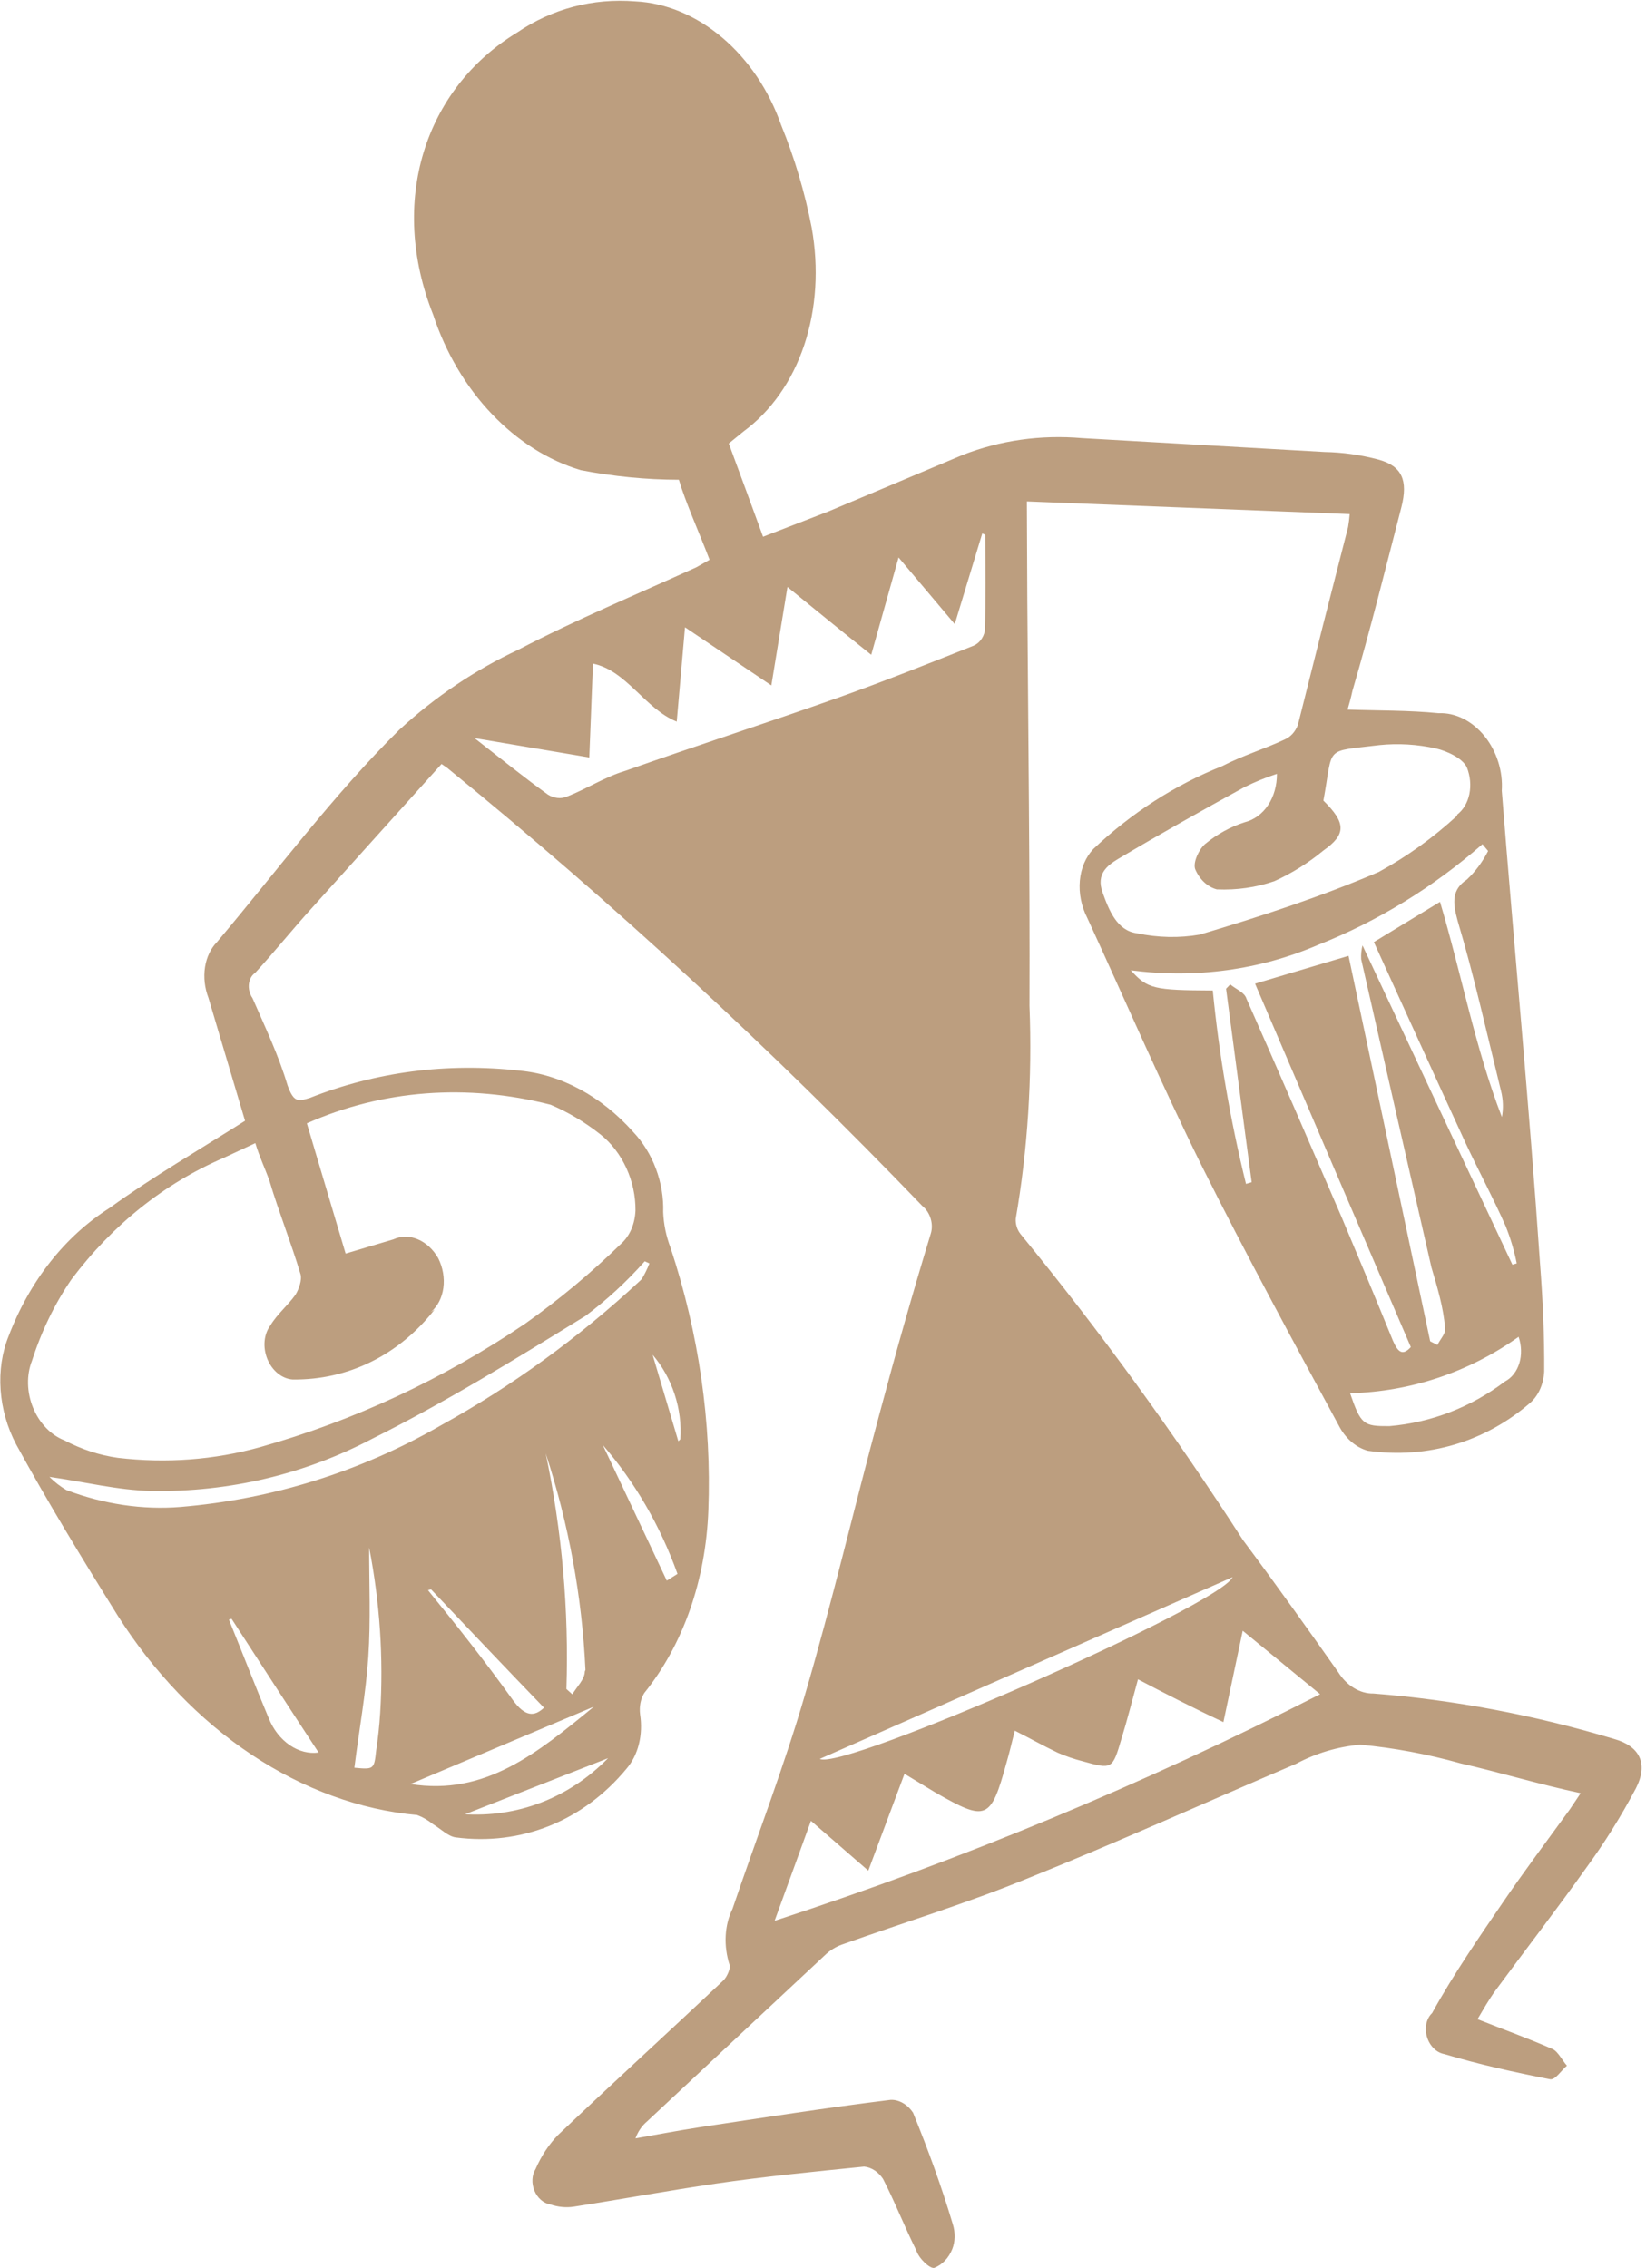 <svg width="294" height="405" viewBox="0 0 294 405" fill="none" xmlns="http://www.w3.org/2000/svg">
<path d="M256.979 127.362C251.562 126.825 246.2 126.908 240.691 126.717C240.951 125.843 241.301 124.624 241.571 123.349C244.789 112.359 247.471 101.528 250.31 90.571C251.535 85.748 250.394 83.221 246.223 82.074C243.028 81.228 239.803 80.773 236.603 80.718L193.292 78.244C185.899 77.605 178.63 78.634 171.869 81.277L147.933 91.349L136.293 95.849C134.171 90.031 132.181 84.652 130.168 79.2L132.779 77.069C137.711 73.444 141.486 68.075 143.65 61.61C145.814 55.145 146.273 47.86 144.973 40.635C143.761 34.384 141.934 28.245 139.529 22.35C137.363 16.156 133.693 10.701 129.026 6.741C124.359 2.781 118.926 0.512 113.479 0.246C105.911 -0.361 98.59 1.569 92.357 5.817C75.865 15.823 69.345 35.997 77.377 56.219C79.58 62.923 83.176 69.016 87.804 73.886C92.432 78.756 97.929 82.231 103.743 83.961C109.585 85.089 115.442 85.662 121.257 85.674C122.476 89.77 124.738 94.75 126.744 99.965L124.355 101.314C113.723 106.151 102.923 110.64 92.585 116.026C84.904 119.605 77.76 124.408 71.332 130.315C59.738 141.729 49.54 155.434 38.798 168.186C37.662 169.333 36.9 170.917 36.62 172.714C36.34 174.512 36.556 176.433 37.238 178.205C39.415 185.52 41.592 192.834 43.77 200.148C35.47 205.405 27.278 210.153 19.585 215.707C11.582 220.786 5.303 228.75 1.542 238.595C0.367 241.506 -0.126 244.81 0.11 248.194C0.345 251.579 1.301 254.933 2.888 257.941C8.582 268.349 14.666 278.321 20.994 288.461C27.434 298.626 35.618 307.137 44.904 313.325C54.189 319.513 64.323 323.21 74.51 324.124C75.502 324.493 76.454 325.043 77.332 325.753C78.672 326.548 80.067 327.964 81.412 328.121C87.184 328.874 92.888 328.169 98.145 326.056C103.402 323.942 108.09 320.466 111.9 315.86C112.934 314.658 113.692 313.155 114.113 311.469C114.535 309.782 114.608 307.959 114.328 306.14C114.155 304.751 114.422 303.393 115.077 302.334C122.026 293.703 126.056 282.215 126.522 269.706C127.12 254.063 124.816 238.069 119.771 222.828C118.986 220.78 118.54 218.612 118.456 216.451C118.537 213.854 118.093 211.203 117.16 208.713C116.227 206.222 114.832 203.965 113.088 202.125C107.429 195.777 100.215 191.885 92.831 191.196C79.897 189.738 67.143 191.395 55.34 196.066C53.254 196.687 52.478 196.918 51.363 193.826C49.774 188.487 47.35 183.396 45.105 178.252C44.857 177.894 44.671 177.485 44.559 177.054C44.448 176.622 44.413 176.177 44.458 175.749C44.503 175.321 44.626 174.92 44.819 174.572C45.011 174.224 45.27 173.938 45.576 173.733C49.009 170.003 52.176 166.035 55.55 162.324L78.865 136.433L79.842 137.098C109.352 161.122 137.707 187.258 164.724 215.338C165.424 215.894 165.961 216.709 166.236 217.635C166.512 218.56 166.508 219.536 166.226 220.384C162.943 231.156 159.973 241.674 157.091 252.485C152.551 269.283 148.559 286.395 143.785 302.626C139.995 315.618 135.152 328.128 130.835 340.878C130.123 342.318 129.708 343.964 129.618 345.697C129.529 347.43 129.766 349.209 130.315 350.906C130.511 351.564 129.808 353.127 129.142 353.724C119.356 362.927 109.407 372.019 99.642 381.296C98.01 382.988 96.665 385.031 95.665 387.337C95.335 387.86 95.141 388.495 95.104 389.176C95.067 389.857 95.187 390.557 95.453 391.204C95.719 391.851 96.12 392.42 96.613 392.85C97.107 393.281 97.675 393.558 98.258 393.651C99.656 394.133 101.09 394.275 102.471 394.069C110.906 392.753 119.335 391.199 127.791 389.956C136.248 388.712 145.453 387.803 154.338 386.91C154.974 386.967 155.608 387.192 156.193 387.57C156.777 387.947 157.296 388.467 157.713 389.09C159.854 393.23 161.561 397.658 163.643 401.816C164.078 403.279 166.065 405.156 166.862 404.998C168.294 404.441 169.442 403.249 170.084 401.65C170.614 400.32 170.655 398.734 170.198 397.237C168.194 390.508 165.752 383.83 163.093 377.297C162.608 376.563 161.987 375.966 161.288 375.562C160.589 375.158 159.835 374.959 159.095 374.984C147.7 376.385 136.414 378.152 125.047 379.864C121.198 380.453 117.393 381.187 113.506 381.867C113.944 380.657 114.642 379.629 115.536 378.874L147.678 348.842C148.591 348.062 149.626 347.485 150.74 347.135C161.595 343.266 172.662 339.892 183.365 335.512C199.541 329.024 215.439 321.823 231.507 314.97C235.068 313.075 238.935 311.924 242.953 311.562C248.943 312.123 254.94 313.24 260.887 314.903C267.85 316.492 274.988 318.667 282.331 320.224L280.398 323.108C276.35 328.692 272.257 334.131 268.371 339.826C264.485 345.521 259.668 352.449 255.794 359.494C255.29 359.967 254.934 360.624 254.771 361.382C254.608 362.139 254.646 362.963 254.88 363.748C255.113 364.532 255.532 365.243 256.083 365.788C256.633 366.333 257.291 366.688 257.972 366.808C264.241 368.684 270.559 370.068 276.834 371.305C277.799 371.496 278.838 369.753 279.878 368.886C278.993 367.876 278.275 366.338 277.304 365.91C272.976 364.014 268.615 362.446 263.906 360.583C264.945 358.84 265.962 357.025 267.164 355.393C272.572 348.05 278.104 340.909 283.409 333.438C286.632 329.027 289.568 324.322 292.197 319.357C294.453 314.943 292.877 311.829 288.343 310.551C274.089 306.268 259.677 303.548 245.296 302.425C244.125 302.446 242.936 302.109 241.841 301.445C240.746 300.782 239.782 299.814 239.04 298.634C233.424 290.672 227.853 282.855 222.02 275.037C209.702 255.903 196.412 237.622 182.237 220.316C181.95 219.94 181.73 219.503 181.591 219.035C181.451 218.568 181.397 218.082 181.431 217.61C183.562 205.284 184.384 192.527 183.88 179.618C183.966 155.706 183.655 131.115 183.491 106.8L183.416 89.544L241.073 91.808C241.015 92.59 240.92 93.363 240.788 94.122C237.737 105.965 234.751 117.736 231.83 129.434C231.377 130.649 230.546 131.576 229.491 132.041C225.85 133.762 221.915 134.934 218.317 136.801C209.881 140.165 202.104 145.168 195.276 151.622C193.921 153.055 193.074 155.052 192.876 157.284C192.679 159.515 193.142 161.845 194.19 163.889C200.99 178.665 207.476 193.693 214.649 208.199C222.535 224.005 230.973 239.488 239.352 254.988C239.935 256.013 240.679 256.905 241.537 257.609C242.395 258.314 243.347 258.814 244.334 259.079C254.992 260.567 265.318 257.493 273.427 250.418C274.838 249.114 275.697 247.143 275.817 244.929C275.864 238.546 275.569 232.104 275.073 225.643C273.153 197.392 270.458 169.371 268.24 141.208C268.353 139.486 268.132 137.712 267.595 136.019C267.057 134.325 266.216 132.754 265.134 131.424C264.052 130.094 262.757 129.038 261.345 128.334C259.933 127.631 258.441 127.299 256.979 127.362ZM48.038 306.924C45.596 301.122 43.291 295.12 40.887 289.227L41.364 289.085C46.519 297.025 51.695 305.039 56.909 312.962C55.182 313.208 53.37 312.746 51.762 311.652C50.154 310.557 48.843 308.893 48.038 306.924ZM67.907 305.866C67.766 308.14 67.526 310.39 67.188 312.609C66.829 315.981 66.77 315.998 63.299 315.678C64.137 308.899 65.344 302.489 65.786 295.908C66.228 289.327 65.928 282.648 65.937 276.356C67.851 286.185 68.516 296.136 67.907 305.866ZM73.317 318.588L106.069 304.777C96 313.03 86.678 320.741 73.317 318.588ZM76.448 283.976L76.984 283.816C83.699 290.894 90.414 297.972 97.167 304.959C95.445 306.586 93.824 306.591 91.651 303.655C86.764 296.829 81.665 290.385 76.448 283.976ZM82.459 324.227L108.612 313.973C101.608 321.106 92.35 324.655 82.572 323.954L82.459 324.227ZM104.457 298.489C104.431 299.93 103.002 301.231 102.233 302.575L101.17 301.617C101.637 287.687 100.393 273.523 97.477 259.562C101.576 272.135 103.973 285.193 104.57 298.216L104.457 298.489ZM119.098 282.267L107.668 258.041C113.388 264.639 117.944 272.5 121.01 281.061L119.098 282.267ZM121.161 257.368L116.567 241.935C118.292 243.946 119.639 246.359 120.498 248.98C121.357 251.6 121.705 254.356 121.513 257.024L121.161 257.368ZM114.269 228.765C103.345 238.902 91.433 247.545 78.722 254.555C64.409 262.795 48.662 267.725 32.238 269.109C25.495 269.654 18.579 268.631 11.87 266.096C10.786 265.466 9.764 264.672 8.831 263.736C14.997 264.608 21.098 266.135 27.105 266.258C40.949 266.47 54.361 263.29 66.51 256.916C79.563 250.403 92.067 242.7 104.572 234.996C108.375 232.153 111.92 228.886 115.165 225.234L115.995 225.624C115.61 226.611 115.151 227.547 114.621 228.422L114.269 228.765ZM76.974 234.294C78.166 233.286 78.955 231.752 79.193 229.98C79.43 228.208 79.1 226.321 78.264 224.674C77.379 223.115 76.086 221.922 74.619 221.308C73.151 220.694 71.605 220.7 70.258 221.324C67.635 222.105 64.952 222.904 61.733 223.862L54.809 200.604C68.31 194.617 83.393 193.465 98.341 197.279C101.456 198.591 104.454 200.376 107.255 202.587C109.173 204.111 110.766 206.176 111.866 208.567C112.965 210.957 113.532 213.585 113.506 216.173C113.458 217.365 113.205 218.506 112.761 219.528C112.318 220.549 111.694 221.429 110.927 222.116C105.541 227.35 99.825 232.111 93.817 236.366C79.154 246.283 63.229 253.701 46.452 258.429C38.284 260.707 29.709 261.35 21.059 260.335C17.808 259.884 14.581 258.829 11.496 257.21C10.301 256.744 9.178 255.977 8.21 254.967C7.241 253.957 6.452 252.727 5.898 251.368C5.344 250.008 5.04 248.553 5.008 247.107C4.975 245.661 5.216 244.261 5.711 243.008C7.41 237.709 9.78 232.82 12.748 228.492C20.081 218.743 29.361 211.328 39.906 206.792L45.607 204.139C46.325 206.553 47.336 208.641 48.109 210.799C49.785 216.431 51.998 221.903 53.675 227.535C53.98 228.559 53.38 230.25 52.763 231.23C51.388 233.152 49.503 234.669 48.291 236.702C47.714 237.47 47.357 238.447 47.263 239.514C47.17 240.581 47.344 241.692 47.765 242.712C48.185 243.733 48.834 244.62 49.633 245.265C50.432 245.91 51.346 246.286 52.266 246.347C62.15 246.475 71.25 241.995 77.624 233.861L76.974 234.294ZM235.791 302.547C204.314 318.609 171.767 332.127 138.352 343.02L144.847 325.162L155.089 334.056L161.558 316.763L167.022 320.073C176.174 325.311 176.949 325.08 179.783 314.762C180.302 313.015 180.717 311.139 181.268 309.065C183.861 310.363 186.356 311.77 188.928 312.995C190.399 313.635 191.897 314.147 193.408 314.528C198.647 315.994 198.707 315.976 200.316 310.481C201.374 307.06 202.232 303.62 203.264 299.889C208.108 302.428 213.012 304.949 218.518 307.53L221.969 291.215L235.791 302.547ZM220.158 281.643C217.957 286.677 150.579 316.29 146.423 314.103L220.158 281.643ZM175.907 112.72C175.768 113.323 175.515 113.867 175.166 114.314C174.817 114.762 174.381 115.102 173.888 115.312C165.938 118.474 157.988 121.637 149.892 124.525C137.21 129.017 124.42 133.143 111.738 137.635C108.042 138.735 104.732 140.915 101.182 142.29C100.665 142.489 100.107 142.559 99.542 142.494C98.977 142.43 98.415 142.234 97.891 141.916C93.593 138.816 89.49 135.499 84.758 131.812L105.256 135.265L105.914 118.508C111.929 119.743 115.195 126.573 120.874 128.864L122.351 112.022L137.772 122.401L140.651 104.823C145.796 109.024 150.593 112.93 155.613 116.93L160.499 99.551L170.533 111.454L175.447 95.26L175.974 95.502C176.013 101.303 176.09 107.012 175.907 112.72ZM268.814 246.695C262.725 251.302 255.651 254.035 248.151 254.678C243.548 254.695 243.081 254.435 241.144 248.801C252 248.51 262.333 245.051 271.245 238.726C271.775 240.289 271.821 241.966 271.373 243.436C270.924 244.906 270.013 246.066 268.814 246.695ZM261.996 157.08C259.336 158.827 259.431 161.108 260.351 164.417C263.334 174.437 265.602 184.671 268.108 194.833C268.499 196.387 268.551 197.991 268.26 199.485C263.458 187.061 261.062 173.999 257.208 161.053L245.392 168.233C250.822 180.153 256.296 192.218 261.808 204.193C264.129 209.155 266.726 213.955 268.928 218.953C269.793 221.103 270.457 223.336 270.909 225.609L270.134 225.84C261.275 206.979 252.437 188.192 243.365 168.837C243.157 169.616 243.076 170.45 243.124 171.297C247.288 189.645 251.472 207.986 255.675 226.322C256.72 229.833 257.852 233.636 258.095 237.067C258.378 238.018 257.225 239.158 256.749 240.175L255.452 239.526C250.578 216.613 245.764 193.681 240.868 170.695L224.175 175.664C233.548 197.557 242.73 219.028 251.994 240.555C250.435 242.294 249.61 241.265 248.805 239.435C245.912 232.334 242.748 224.756 239.649 217.398C234.011 204.346 228.373 191.294 222.638 178.351C222.29 177.181 220.695 176.62 219.735 175.792L218.993 176.57C220.53 188.056 222.007 199.559 223.566 211.118L222.553 211.42C219.744 200.021 217.758 188.463 216.618 176.879C206.089 176.828 204.983 176.6 201.981 173.274C213.575 174.78 225.017 173.223 235.476 168.717C246.078 164.52 255.948 158.472 264.787 150.755L265.796 151.968C264.794 153.935 263.511 155.661 261.996 157.08ZM260.281 145.647C255.973 149.61 251.279 152.982 246.272 155.71C235.911 160.148 225.148 163.67 214.297 166.9C210.634 167.54 206.84 167.46 203.063 166.662C199.549 166.195 198.103 162.644 196.922 159.333C195.742 156.022 197.887 154.507 199.643 153.427C207.141 148.966 214.705 144.724 222.29 140.555C224.165 139.627 226.098 138.839 228.078 138.195C228.083 140.287 227.525 142.252 226.483 143.807C225.441 145.362 223.97 146.427 222.281 146.847C219.762 147.662 217.41 148.954 215.308 150.675C214.209 151.56 213.046 153.976 213.475 155.202C213.852 156.107 214.403 156.911 215.078 157.544C215.754 158.176 216.532 158.617 217.345 158.827C220.873 158.981 224.338 158.487 227.618 157.361C230.736 155.953 233.672 154.117 236.373 151.889C240.506 148.986 240.417 146.943 236.379 142.969C238.221 133.025 236.33 134.305 246.408 133.057C249.712 132.717 253.089 132.916 256.45 133.65C258.402 134.104 261.174 135.349 261.994 137.016C262.608 138.564 262.768 140.259 262.447 141.808C262.127 143.357 261.345 144.663 260.237 145.501L260.281 145.647Z" fill="#7B3F00" fill-opacity="0.5"/>
</svg>
